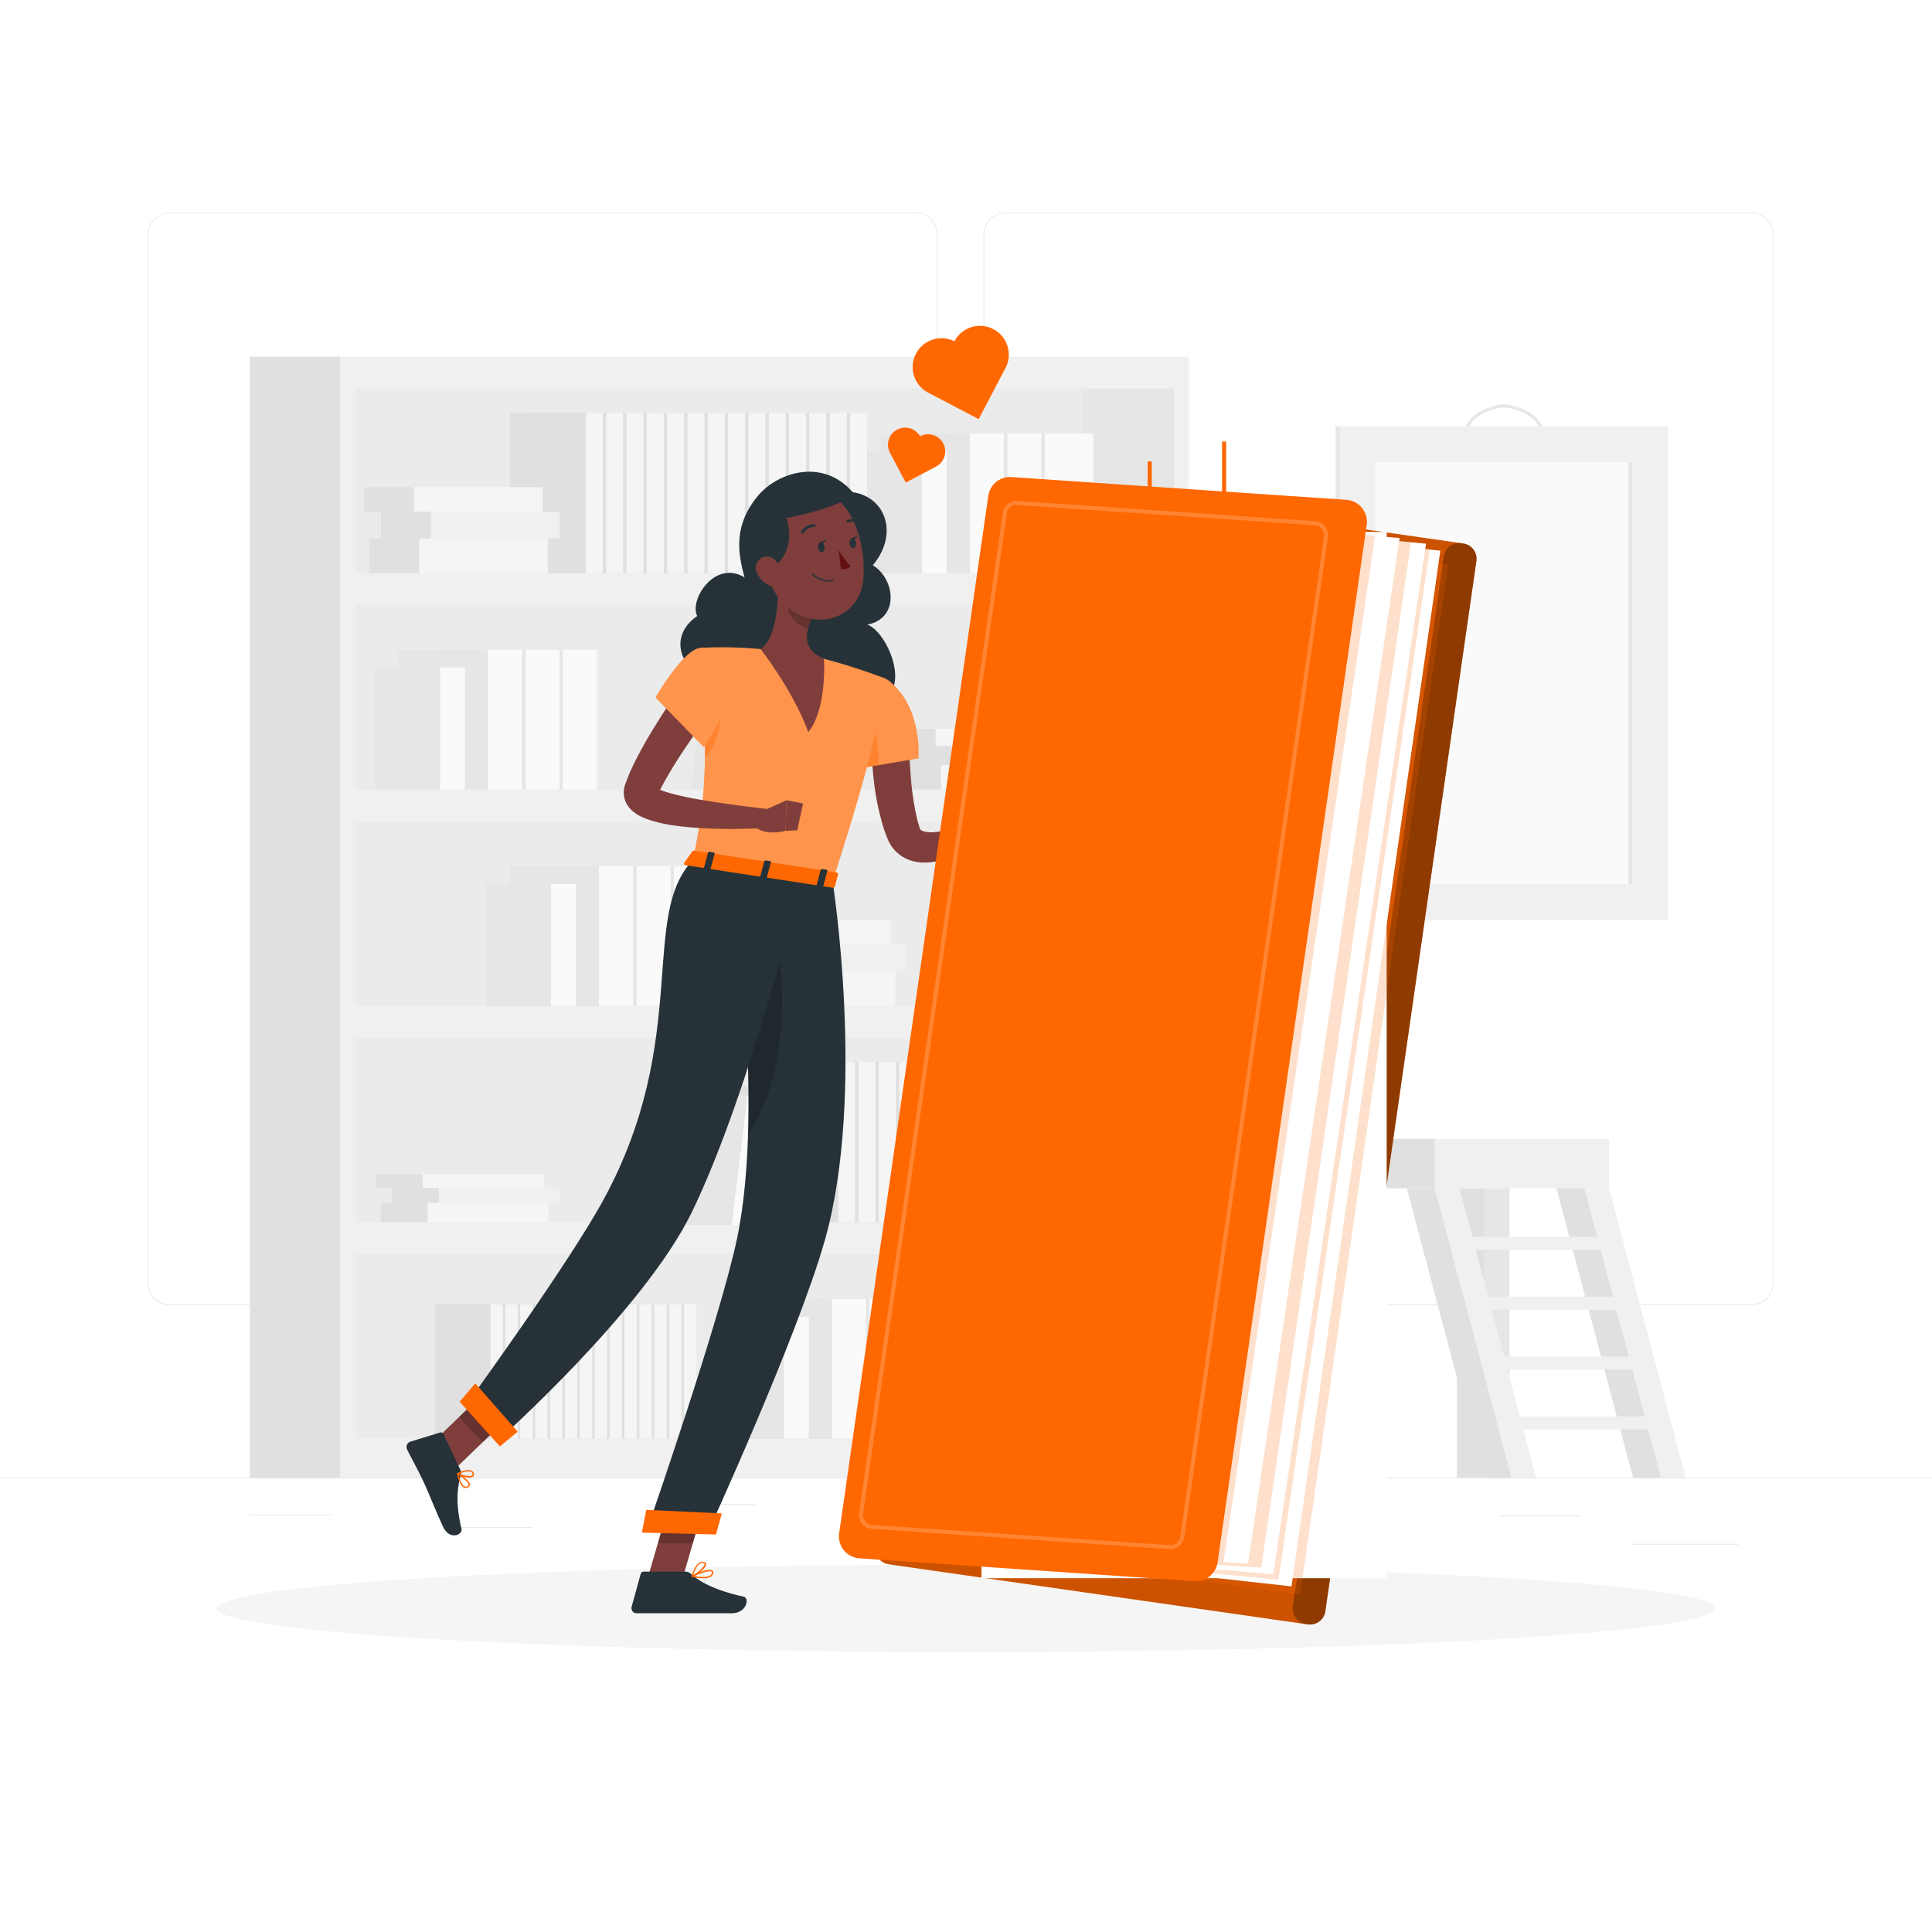 <svg class="animated" id="freepik_stories-book-lover" xmlns="http://www.w3.org/2000/svg" viewBox="0 0 500 500" version="1.1" xmlns:xlink="http://www.w3.org/1999/xlink" xmlns:svgjs="http://svgjs.com/svgjs"><style>svg#freepik_stories-book-lover:not(.animated) .animable {opacity: 0;}svg#freepik_stories-book-lover.animated #freepik--background-complete--inject-118 {animation: 3s Infinite  linear floating;animation-delay: 0s;}svg#freepik_stories-book-lover.animated #freepik--Love--inject-118 {animation: 1.5s Infinite  linear heartbeat;animation-delay: 0s;}svg#freepik_stories-book-lover.animated #freepik--Book--inject-118 {animation: 1.5s Infinite  linear floating;animation-delay: 0s;}            @keyframes floating {                0% {                    opacity: 1;                    transform: translateY(0px);                }                50% {                    transform: translateY(-10px);                }                100% {                    opacity: 1;                    transform: translateY(0px);                }            }                    @keyframes heartbeat {                0% {                    transform: scale(1);                }                10% {                    transform: scale(1.1);                }                30% {                    transform: scale(1);                }                40% {                    transform: scale(1);                }                50% {                    transform: scale(1.1);                }                60% {                    transform: scale(1);                }                100% {                    transform: scale(1);                }            }        </style><g id="freepik--background-complete--inject-118" class="animable animator-active" style="transform-origin: 250px 227.39px;"><rect y="382.4" width="500" height="0.25" style="fill: rgb(235, 235, 235); transform-origin: 250px 382.525px;" id="elaz0jf5ye8hp" class="animable"></rect><rect x="64.67" y="391.92" width="20.91" height="0.25" style="fill: rgb(235, 235, 235); transform-origin: 75.125px 392.045px;" id="elg6nircpk4q" class="animable"></rect><rect x="171.14" y="389.21" width="24.19" height="0.25" style="fill: rgb(235, 235, 235); transform-origin: 183.235px 389.335px;" id="el6wfwri6udml" class="animable"></rect><rect x="118.81" y="395.18" width="19.19" height="0.25" style="fill: rgb(235, 235, 235); transform-origin: 128.405px 395.305px;" id="elkf1q06vsnq" class="animable"></rect><rect x="422" y="399.53" width="27.9" height="0.25" style="fill: rgb(235, 235, 235); transform-origin: 435.95px 399.655px;" id="el8espbuq13lm" class="animable"></rect><rect x="387.71" y="392.17" width="21.63" height="0.25" style="fill: rgb(235, 235, 235); transform-origin: 398.525px 392.295px;" id="el0us9c1cg1o1" class="animable"></rect><rect x="277.21" y="395.31" width="48.45" height="0.25" style="fill: rgb(235, 235, 235); transform-origin: 301.435px 395.435px;" id="eljyvd4r89qol" class="animable"></rect><path d="M237,337.8H43.91a5.71,5.71,0,0,1-5.7-5.71V60.66A5.71,5.71,0,0,1,43.91,55H237a5.71,5.71,0,0,1,5.71,5.71V332.09A5.71,5.71,0,0,1,237,337.8ZM43.91,55.2a5.46,5.46,0,0,0-5.45,5.46V332.09a5.46,5.46,0,0,0,5.45,5.46H237a5.47,5.47,0,0,0,5.46-5.46V60.66A5.47,5.47,0,0,0,237,55.2Z" style="fill: rgb(235, 235, 235); transform-origin: 140.46px 196.4px;" id="els8eiyi1ktre" class="animable"></path><path d="M453.31,337.8H260.21a5.72,5.72,0,0,1-5.71-5.71V60.66A5.72,5.72,0,0,1,260.21,55h193.1A5.71,5.71,0,0,1,459,60.66V332.09A5.71,5.71,0,0,1,453.31,337.8ZM260.21,55.2a5.47,5.47,0,0,0-5.46,5.46V332.09a5.47,5.47,0,0,0,5.46,5.46h193.1a5.47,5.47,0,0,0,5.46-5.46V60.66a5.47,5.47,0,0,0-5.46-5.46Z" style="fill: rgb(235, 235, 235); transform-origin: 356.75px 196.4px;" id="elr1cnvoqjb0m" class="animable"></path><g id="elc7od5tp4s29"><rect x="64.67" y="92.33" width="243.01" height="290.07" style="fill: rgb(240, 240, 240); transform-origin: 186.175px 237.365px; transform: rotate(180deg);" class="animable" id="el2zwq1zypzt5"></rect></g><g id="elarqzyeaszfk"><rect x="64.67" y="92.33" width="23.35" height="290.07" style="fill: rgb(224, 224, 224); transform-origin: 76.345px 237.365px; transform: rotate(180deg);" class="animable" id="elwa4q1sjgko"></rect></g><g id="elmmjml88w52i"><rect x="91.9" y="100.56" width="211.89" height="47.77" style="fill: rgb(235, 235, 235); transform-origin: 197.845px 124.445px; transform: rotate(180deg);" class="animable" id="el50dd7vy7jgr"></rect></g><g id="elygsxjcza9r"><rect x="280.03" y="100.56" width="23.77" height="47.77" style="fill: rgb(230, 230, 230); transform-origin: 291.915px 124.445px; transform: rotate(180deg);" class="animable" id="eltylpftma68b"></rect></g><g id="elo43r4qfnpxf"><rect x="91.9" y="156.56" width="211.89" height="47.77" style="fill: rgb(235, 235, 235); transform-origin: 197.845px 180.445px; transform: rotate(180deg);" class="animable" id="ely5wgdvho3b"></rect></g><g id="elnx1k02zfst"><rect x="280.03" y="156.56" width="23.77" height="47.77" style="fill: rgb(230, 230, 230); transform-origin: 291.915px 180.445px; transform: rotate(180deg);" class="animable" id="elbu6z2inpdu7"></rect></g><g id="eln6q5vfl1ok"><rect x="91.9" y="212.56" width="211.89" height="47.77" style="fill: rgb(235, 235, 235); transform-origin: 197.845px 236.445px; transform: rotate(180deg);" class="animable" id="elpo7dqzdj6y"></rect></g><g id="elouy5bj3mnoq"><rect x="280.03" y="212.56" width="23.77" height="47.77" style="fill: rgb(230, 230, 230); transform-origin: 291.915px 236.445px; transform: rotate(180deg);" class="animable" id="elzcwg987dwgp"></rect></g><g id="el7gnawyaetq4"><rect x="91.9" y="268.56" width="211.89" height="47.77" style="fill: rgb(235, 235, 235); transform-origin: 197.845px 292.445px; transform: rotate(180deg);" class="animable" id="elt17eice3ox"></rect></g><g id="elysuwfez8kpq"><rect x="280.03" y="268.56" width="23.77" height="47.77" style="fill: rgb(230, 230, 230); transform-origin: 291.915px 292.445px; transform: rotate(180deg);" class="animable" id="el6qsewvajpm5"></rect></g><g id="ely7imkysbdak"><rect x="91.9" y="324.57" width="211.89" height="47.77" style="fill: rgb(235, 235, 235); transform-origin: 197.845px 348.455px; transform: rotate(180deg);" class="animable" id="elie72885lw1d"></rect></g><g id="elr11agtmi5qg"><rect x="280.03" y="324.57" width="23.77" height="47.77" style="fill: rgb(230, 230, 230); transform-origin: 291.915px 348.455px; transform: rotate(180deg);" class="animable" id="elu0cqh78z6lk"></rect></g><rect x="270.33" y="112.17" width="12.66" height="36.16" style="fill: rgb(250, 250, 250); transform-origin: 276.66px 130.25px;" id="elbfi1kvdxtr" class="animable"></rect><g id="eldxmxg2f98e"><rect x="247.25" y="112.17" width="23.08" height="36.16" style="fill: rgb(230, 230, 230); transform-origin: 258.79px 130.25px; transform: rotate(180deg);" class="animable" id="el6u3hlvb15wu"></rect></g><rect x="260.67" y="112.17" width="8.83" height="36.16" style="fill: rgb(250, 250, 250); transform-origin: 265.085px 130.25px;" id="el4hwc34lcc68" class="animable"></rect><g id="eltbtpnxar4ij"><rect x="237.58" y="112.17" width="23.08" height="36.16" style="fill: rgb(230, 230, 230); transform-origin: 249.12px 130.25px; transform: rotate(180deg);" class="animable" id="el4bo1xvdkz5p"></rect></g><rect x="250.96" y="112.17" width="8.83" height="36.16" style="fill: rgb(250, 250, 250); transform-origin: 255.375px 130.25px;" id="elmvgqd8j67a" class="animable"></rect><g id="elh1fpvwqzzq8"><rect x="227.87" y="112.17" width="23.08" height="36.16" style="fill: rgb(230, 230, 230); transform-origin: 239.41px 130.25px; transform: rotate(180deg);" class="animable" id="el1m8x66rq6ao"></rect></g><rect x="238.54" y="116.78" width="6.46" height="31.55" style="fill: rgb(250, 250, 250); transform-origin: 241.77px 132.555px;" id="elcjnlwenraut" class="animable"></rect><g id="elgw2nph0uwt"><rect x="221.67" y="116.78" width="16.88" height="31.55" style="fill: rgb(230, 230, 230); transform-origin: 230.11px 132.555px; transform: rotate(180deg);" class="animable" id="elms3939d6bd"></rect></g><rect x="145.65" y="168.17" width="8.83" height="36.16" style="fill: rgb(250, 250, 250); transform-origin: 150.065px 186.25px;" id="elx4493zumr1" class="animable"></rect><g id="eldrklzcis6rl"><rect x="122.57" y="168.17" width="23.08" height="36.16" style="fill: rgb(230, 230, 230); transform-origin: 134.11px 186.25px; transform: rotate(180deg);" class="animable" id="elym99rfr0u5j"></rect></g><rect x="135.99" y="168.17" width="8.83" height="36.16" style="fill: rgb(250, 250, 250); transform-origin: 140.405px 186.25px;" id="els1xybn5j5" class="animable"></rect><g id="elul24y6rrr6f"><rect x="112.9" y="168.17" width="23.08" height="36.16" style="fill: rgb(230, 230, 230); transform-origin: 124.44px 186.25px; transform: rotate(180deg);" class="animable" id="elicj1oima0f"></rect></g><rect x="126.28" y="168.17" width="8.83" height="36.16" style="fill: rgb(250, 250, 250); transform-origin: 130.695px 186.25px;" id="elhp0lmfvuxdu" class="animable"></rect><g id="elxqwapi7vtu"><rect x="103.19" y="168.17" width="23.08" height="36.16" style="fill: rgb(230, 230, 230); transform-origin: 114.73px 186.25px; transform: rotate(180deg);" class="animable" id="elb34o9jlii8u"></rect></g><rect x="113.86" y="172.78" width="6.46" height="31.55" style="fill: rgb(250, 250, 250); transform-origin: 117.09px 188.555px;" id="elvsbfrp1v" class="animable"></rect><g id="elzr5g20j2t09"><rect x="96.99" y="172.78" width="16.88" height="31.55" style="fill: rgb(230, 230, 230); transform-origin: 105.43px 188.555px; transform: rotate(180deg);" class="animable" id="elpogmt30qau"></rect></g><rect x="174.4" y="224.17" width="8.83" height="36.16" style="fill: rgb(250, 250, 250); transform-origin: 178.815px 242.25px;" id="elxhrhvzkq7vq" class="animable"></rect><g id="el4ciie4skf37"><rect x="151.32" y="224.17" width="23.08" height="36.16" style="fill: rgb(230, 230, 230); transform-origin: 162.86px 242.25px; transform: rotate(180deg);" class="animable" id="el8so9g2swji6"></rect></g><rect x="164.74" y="224.17" width="8.83" height="36.16" style="fill: rgb(250, 250, 250); transform-origin: 169.155px 242.25px;" id="ele6i94z9y35" class="animable"></rect><g id="el8ypiytnurne"><rect x="141.65" y="224.17" width="23.08" height="36.16" style="fill: rgb(230, 230, 230); transform-origin: 153.19px 242.25px; transform: rotate(180deg);" class="animable" id="elb1gkj888pzf"></rect></g><rect x="155.03" y="224.17" width="8.83" height="36.16" style="fill: rgb(250, 250, 250); transform-origin: 159.445px 242.25px;" id="elv7acuh872s" class="animable"></rect><g id="elazhitu42iqn"><rect x="131.94" y="224.17" width="23.08" height="36.16" style="fill: rgb(230, 230, 230); transform-origin: 143.48px 242.25px; transform: rotate(180deg);" class="animable" id="elnr9w5d3l1jh"></rect></g><rect x="142.61" y="228.78" width="6.46" height="31.55" style="fill: rgb(250, 250, 250); transform-origin: 145.84px 244.555px;" id="elve23p56d5r" class="animable"></rect><g id="elvpgjujz5z2"><rect x="125.74" y="228.78" width="16.88" height="31.55" style="fill: rgb(230, 230, 230); transform-origin: 134.18px 244.555px; transform: rotate(180deg);" class="animable" id="elpuxrs15dxe"></rect></g><rect x="234.64" y="336.18" width="8.83" height="36.16" style="fill: rgb(250, 250, 250); transform-origin: 239.055px 354.26px;" id="elf3eez5p7vod" class="animable"></rect><g id="elsglhbypc23g"><rect x="211.56" y="336.18" width="23.08" height="36.16" style="fill: rgb(230, 230, 230); transform-origin: 223.1px 354.26px; transform: rotate(180deg);" class="animable" id="elc31960b83wu"></rect></g><rect x="224.97" y="336.18" width="8.83" height="36.16" style="fill: rgb(250, 250, 250); transform-origin: 229.385px 354.26px;" id="elkfbv38jxsd" class="animable"></rect><g id="el6uzdb03daf"><rect x="201.89" y="336.18" width="23.08" height="36.16" style="fill: rgb(230, 230, 230); transform-origin: 213.43px 354.26px; transform: rotate(180deg);" class="animable" id="elmi1zbyctas"></rect></g><rect x="215.26" y="336.18" width="8.83" height="36.16" style="fill: rgb(250, 250, 250); transform-origin: 219.675px 354.26px;" id="elyy5syjm7ao" class="animable"></rect><g id="elzsgy1bzrp6"><rect x="192.18" y="336.18" width="23.08" height="36.16" style="fill: rgb(230, 230, 230); transform-origin: 203.72px 354.26px; transform: rotate(180deg);" class="animable" id="elrr115a1bmt"></rect></g><rect x="202.85" y="340.79" width="6.46" height="31.55" style="fill: rgb(250, 250, 250); transform-origin: 206.08px 356.565px;" id="elwe6xfjrvi6a" class="animable"></rect><g id="elm6jtro007hr"><rect x="185.97" y="340.79" width="16.88" height="31.55" style="fill: rgb(230, 230, 230); transform-origin: 194.41px 356.565px; transform: rotate(180deg);" class="animable" id="elt2r4lq1b0qq"></rect></g><rect x="219.98" y="106.83" width="4.41" height="41.49" style="fill: rgb(245, 245, 245); transform-origin: 222.185px 127.575px;" id="elrc2060jbsf" class="animable"></rect><g id="el7qmcy7kbcv6"><rect x="200.34" y="106.83" width="19.64" height="41.49" style="fill: rgb(224, 224, 224); transform-origin: 210.16px 127.575px; transform: rotate(180deg);" class="animable" id="el709pe84gnal"></rect></g><rect x="214.72" y="106.83" width="4.41" height="41.49" style="fill: rgb(245, 245, 245); transform-origin: 216.925px 127.575px;" id="el470jboovrbv" class="animable"></rect><g id="elybgbvdqig7o"><rect x="195.08" y="106.83" width="19.64" height="41.49" style="fill: rgb(224, 224, 224); transform-origin: 204.9px 127.575px; transform: rotate(180deg);" class="animable" id="elgmmm505ga6"></rect></g><rect x="209.46" y="106.83" width="4.41" height="41.49" style="fill: rgb(245, 245, 245); transform-origin: 211.665px 127.575px;" id="elbpha8gw9mvn" class="animable"></rect><g id="elzuy4a80m96"><rect x="189.82" y="106.83" width="19.64" height="41.49" style="fill: rgb(224, 224, 224); transform-origin: 199.64px 127.575px; transform: rotate(180deg);" class="animable" id="elmm2l4rrtlzk"></rect></g><rect x="204.2" y="106.83" width="4.41" height="41.49" style="fill: rgb(245, 245, 245); transform-origin: 206.405px 127.575px;" id="eldaoswi87x6d" class="animable"></rect><g id="ellqeubj6f4po"><rect x="184.56" y="106.83" width="19.64" height="41.49" style="fill: rgb(224, 224, 224); transform-origin: 194.38px 127.575px; transform: rotate(180deg);" class="animable" id="elquxzoxksx9m"></rect></g><rect x="198.93" y="106.83" width="4.41" height="41.49" style="fill: rgb(245, 245, 245); transform-origin: 201.135px 127.575px;" id="elc1ae9igzmob" class="animable"></rect><g id="elmqlbugtojzl"><rect x="179.29" y="106.83" width="19.64" height="41.49" style="fill: rgb(224, 224, 224); transform-origin: 189.11px 127.575px; transform: rotate(180deg);" class="animable" id="eli6d5feybx5r"></rect></g><rect x="193.67" y="106.83" width="4.41" height="41.49" style="fill: rgb(245, 245, 245); transform-origin: 195.875px 127.575px;" id="elv499y0hclqk" class="animable"></rect><g id="el848o8bbhguw"><rect x="174.03" y="106.83" width="19.64" height="41.49" style="fill: rgb(224, 224, 224); transform-origin: 183.85px 127.575px; transform: rotate(180deg);" class="animable" id="elszeik5lmux"></rect></g><rect x="188.41" y="106.83" width="4.41" height="41.49" style="fill: rgb(245, 245, 245); transform-origin: 190.615px 127.575px;" id="elj27fxbkqed" class="animable"></rect><g id="elatsxkrixapu"><rect x="168.77" y="106.83" width="19.64" height="41.49" style="fill: rgb(224, 224, 224); transform-origin: 178.59px 127.575px; transform: rotate(180deg);" class="animable" id="elowkdqgcuvt"></rect></g><rect x="183.15" y="106.83" width="4.41" height="41.49" style="fill: rgb(245, 245, 245); transform-origin: 185.355px 127.575px;" id="el3g9v7xvui8v" class="animable"></rect><g id="elh3i64x1onik"><rect x="163.51" y="106.83" width="19.64" height="41.49" style="fill: rgb(224, 224, 224); transform-origin: 173.33px 127.575px; transform: rotate(180deg);" class="animable" id="el6zn7p4gm5o"></rect></g><rect x="177.89" y="106.83" width="4.41" height="41.49" style="fill: rgb(245, 245, 245); transform-origin: 180.095px 127.575px;" id="el379pl4cy29h" class="animable"></rect><g id="el5f0bi9z67gf"><rect x="158.25" y="106.83" width="19.64" height="41.49" style="fill: rgb(224, 224, 224); transform-origin: 168.07px 127.575px; transform: rotate(180deg);" class="animable" id="elssq0o03ns0h"></rect></g><rect x="172.63" y="106.83" width="4.41" height="41.49" style="fill: rgb(245, 245, 245); transform-origin: 174.835px 127.575px;" id="elqpf0n3av9da" class="animable"></rect><g id="elag3wqcodq4c"><rect x="152.99" y="106.83" width="19.64" height="41.49" style="fill: rgb(224, 224, 224); transform-origin: 162.81px 127.575px; transform: rotate(180deg);" class="animable" id="elqpvsv50lpk"></rect></g><rect x="167.37" y="106.83" width="4.41" height="41.49" style="fill: rgb(245, 245, 245); transform-origin: 169.575px 127.575px;" id="el5bw829e2whh" class="animable"></rect><g id="elovsse1vqake"><rect x="147.73" y="106.83" width="19.64" height="41.49" style="fill: rgb(224, 224, 224); transform-origin: 157.55px 127.575px; transform: rotate(180deg);" class="animable" id="elhfjwx3pa4s"></rect></g><rect x="162.11" y="106.83" width="4.41" height="41.49" style="fill: rgb(245, 245, 245); transform-origin: 164.315px 127.575px;" id="elcjlphalgd48" class="animable"></rect><g id="eljnon4aefbnr"><rect x="142.47" y="106.83" width="19.64" height="41.49" style="fill: rgb(224, 224, 224); transform-origin: 152.29px 127.575px; transform: rotate(180deg);" class="animable" id="elptz59fkexa"></rect></g><rect x="156.84" y="106.83" width="4.41" height="41.49" style="fill: rgb(245, 245, 245); transform-origin: 159.045px 127.575px;" id="ellzzxy4jiyf" class="animable"></rect><g id="eltor4zbzpsn"><rect x="137.2" y="106.83" width="19.64" height="41.49" style="fill: rgb(224, 224, 224); transform-origin: 147.02px 127.575px; transform: rotate(180deg);" class="animable" id="eld3fn80us1ak"></rect></g><rect x="151.58" y="106.83" width="4.41" height="41.49" style="fill: rgb(245, 245, 245); transform-origin: 153.785px 127.575px;" id="elndret44nzu" class="animable"></rect><g id="elww1enz52v49"><rect x="131.94" y="106.83" width="19.64" height="41.49" style="fill: rgb(224, 224, 224); transform-origin: 141.76px 127.575px; transform: rotate(180deg);" class="animable" id="elo8jc9n7iilm"></rect></g><rect x="285.29" y="274.84" width="4.41" height="41.49" style="fill: rgb(245, 245, 245); transform-origin: 287.495px 295.585px;" id="el05wxi98ck0hi" class="animable"></rect><g id="elo033plpy01j"><rect x="265.65" y="274.84" width="19.64" height="41.49" style="fill: rgb(224, 224, 224); transform-origin: 275.47px 295.585px; transform: rotate(180deg);" class="animable" id="eld42cd5ybb1q"></rect></g><rect x="280.03" y="274.84" width="4.41" height="41.49" style="fill: rgb(245, 245, 245); transform-origin: 282.235px 295.585px;" id="elhpls686u444" class="animable"></rect><g id="elphml75mhd5"><rect x="260.39" y="274.84" width="19.64" height="41.49" style="fill: rgb(224, 224, 224); transform-origin: 270.21px 295.585px; transform: rotate(180deg);" class="animable" id="el3henhrlmwli"></rect></g><rect x="274.76" y="274.84" width="4.41" height="41.49" style="fill: rgb(245, 245, 245); transform-origin: 276.965px 295.585px;" id="el4a4pny8xl8a" class="animable"></rect><g id="elcu12cl456ki"><rect x="255.12" y="274.84" width="19.64" height="41.49" style="fill: rgb(224, 224, 224); transform-origin: 264.94px 295.585px; transform: rotate(180deg);" class="animable" id="el2cn4e297dd9"></rect></g><rect x="269.5" y="274.84" width="4.41" height="41.49" style="fill: rgb(245, 245, 245); transform-origin: 271.705px 295.585px;" id="el96ygru5qs0a" class="animable"></rect><g id="eldvbwzawkz6c"><rect x="249.86" y="274.84" width="19.64" height="41.49" style="fill: rgb(224, 224, 224); transform-origin: 259.68px 295.585px; transform: rotate(180deg);" class="animable" id="el3kfor22bg3w"></rect></g><rect x="264.24" y="274.84" width="4.41" height="41.49" style="fill: rgb(245, 245, 245); transform-origin: 266.445px 295.585px;" id="elulibavnthln" class="animable"></rect><g id="el7f2qaz293md"><rect x="244.6" y="274.84" width="19.64" height="41.49" style="fill: rgb(224, 224, 224); transform-origin: 254.42px 295.585px; transform: rotate(180deg);" class="animable" id="ely730pf89v6c"></rect></g><rect x="258.98" y="274.84" width="4.41" height="41.49" style="fill: rgb(245, 245, 245); transform-origin: 261.185px 295.585px;" id="eljj23k7gfyr" class="animable"></rect><g id="elxh75qhxoel"><rect x="239.34" y="274.84" width="19.64" height="41.49" style="fill: rgb(224, 224, 224); transform-origin: 249.16px 295.585px; transform: rotate(180deg);" class="animable" id="elkkljg40pd3f"></rect></g><rect x="253.72" y="274.84" width="4.41" height="41.49" style="fill: rgb(245, 245, 245); transform-origin: 255.925px 295.585px;" id="elk0t47k3l0mn" class="animable"></rect><g id="elbz0mvemck07"><rect x="234.08" y="274.84" width="19.64" height="41.49" style="fill: rgb(224, 224, 224); transform-origin: 243.9px 295.585px; transform: rotate(180deg);" class="animable" id="el4uyv0c1du97"></rect></g><rect x="248.46" y="274.84" width="4.41" height="41.49" style="fill: rgb(245, 245, 245); transform-origin: 250.665px 295.585px;" id="eldg4d5o9p2tk" class="animable"></rect><g id="ela3cjdkfjuta"><rect x="228.82" y="274.84" width="19.64" height="41.49" style="fill: rgb(224, 224, 224); transform-origin: 238.64px 295.585px; transform: rotate(180deg);" class="animable" id="el41czt9meq0s"></rect></g><rect x="243.2" y="274.84" width="4.41" height="41.49" style="fill: rgb(245, 245, 245); transform-origin: 245.405px 295.585px;" id="el8bbq5rzv448" class="animable"></rect><g id="elwe3910hvewl"><rect x="223.56" y="274.84" width="19.64" height="41.49" style="fill: rgb(224, 224, 224); transform-origin: 233.38px 295.585px; transform: rotate(180deg);" class="animable" id="elgmr72oj79ru"></rect></g><rect x="237.94" y="274.84" width="4.41" height="41.49" style="fill: rgb(245, 245, 245); transform-origin: 240.145px 295.585px;" id="elvnp8zbdkf5" class="animable"></rect><g id="elc65xxxc1fyw"><rect x="218.3" y="274.84" width="19.64" height="41.49" style="fill: rgb(224, 224, 224); transform-origin: 228.12px 295.585px; transform: rotate(180deg);" class="animable" id="elur3yfjgnuim"></rect></g><rect x="232.67" y="274.84" width="4.41" height="41.49" style="fill: rgb(245, 245, 245); transform-origin: 234.875px 295.585px;" id="elobitliyt5c" class="animable"></rect><g id="el7jz5bfx3m8n"><rect x="213.03" y="274.84" width="19.64" height="41.49" style="fill: rgb(224, 224, 224); transform-origin: 222.85px 295.585px; transform: rotate(180deg);" class="animable" id="elnr7uas03dvq"></rect></g><rect x="227.41" y="274.84" width="4.41" height="41.49" style="fill: rgb(245, 245, 245); transform-origin: 229.615px 295.585px;" id="elu6ru12drqd" class="animable"></rect><g id="elivqthca4d5"><rect x="207.77" y="274.84" width="19.64" height="41.49" style="fill: rgb(224, 224, 224); transform-origin: 217.59px 295.585px; transform: rotate(180deg);" class="animable" id="elvizwz0mp7"></rect></g><rect x="222.15" y="274.84" width="4.41" height="41.49" style="fill: rgb(245, 245, 245); transform-origin: 224.355px 295.585px;" id="elqpl4yq0f49a" class="animable"></rect><g id="el8fu2j3r1pcc"><rect x="202.51" y="274.84" width="19.64" height="41.49" style="fill: rgb(224, 224, 224); transform-origin: 212.33px 295.585px; transform: rotate(180deg);" class="animable" id="elwtwgcfhnhzf"></rect></g><rect x="216.89" y="274.84" width="4.41" height="41.49" style="fill: rgb(245, 245, 245); transform-origin: 219.095px 295.585px;" id="elkz4u7u6kz0g" class="animable"></rect><g id="elz1x6fuv8d8"><rect x="197.25" y="274.84" width="19.64" height="41.49" style="fill: rgb(224, 224, 224); transform-origin: 207.07px 295.585px; transform: rotate(180deg);" class="animable" id="el9jg3a8nwv7e"></rect></g><rect x="176.99" y="337.55" width="3.23" height="34.78" style="fill: rgb(245, 245, 245); transform-origin: 178.605px 354.94px;" id="el9q2qmx6nh2p" class="animable"></rect><g id="eln3qr797dt1g"><rect x="162.61" y="337.55" width="14.38" height="34.78" style="fill: rgb(224, 224, 224); transform-origin: 169.8px 354.94px; transform: rotate(180deg);" class="animable" id="el9yn7mj9zhy4"></rect></g><rect x="173.14" y="337.55" width="3.23" height="34.78" style="fill: rgb(245, 245, 245); transform-origin: 174.755px 354.94px;" id="el1kgb3o7iggq" class="animable"></rect><g id="el8jffaiz4zsb"><rect x="158.76" y="337.55" width="14.38" height="34.78" style="fill: rgb(224, 224, 224); transform-origin: 165.95px 354.94px; transform: rotate(180deg);" class="animable" id="ele0xccfeije9"></rect></g><rect x="169.29" y="337.55" width="3.23" height="34.78" style="fill: rgb(245, 245, 245); transform-origin: 170.905px 354.94px;" id="ela7ffkvxgd1k" class="animable"></rect><g id="elukiqlicg9c"><rect x="154.91" y="337.55" width="14.38" height="34.78" style="fill: rgb(224, 224, 224); transform-origin: 162.1px 354.94px; transform: rotate(180deg);" class="animable" id="el85no2lb5hf9"></rect></g><rect x="165.44" y="337.55" width="3.23" height="34.78" style="fill: rgb(245, 245, 245); transform-origin: 167.055px 354.94px;" id="ellqbuk7yl7k" class="animable"></rect><g id="elxvuvfus4dq8"><rect x="151.05" y="337.55" width="14.38" height="34.78" style="fill: rgb(224, 224, 224); transform-origin: 158.24px 354.94px; transform: rotate(180deg);" class="animable" id="el6gooewd6gxl"></rect></g><rect x="161.58" y="337.55" width="3.23" height="34.78" style="fill: rgb(245, 245, 245); transform-origin: 163.195px 354.94px;" id="elf2ku3qksy5s" class="animable"></rect><g id="elg7bi8iw7en5"><rect x="147.2" y="337.55" width="14.38" height="34.78" style="fill: rgb(224, 224, 224); transform-origin: 154.39px 354.94px; transform: rotate(180deg);" class="animable" id="elc8muxtip6nq"></rect></g><rect x="157.73" y="337.55" width="3.23" height="34.78" style="fill: rgb(245, 245, 245); transform-origin: 159.345px 354.94px;" id="el5w96wcol7df" class="animable"></rect><g id="elx4dc9djz3c"><rect x="143.35" y="337.55" width="14.38" height="34.78" style="fill: rgb(224, 224, 224); transform-origin: 150.54px 354.94px; transform: rotate(180deg);" class="animable" id="elx1j8hl9f0vo"></rect></g><rect x="153.88" y="337.55" width="3.23" height="34.78" style="fill: rgb(245, 245, 245); transform-origin: 155.495px 354.94px;" id="elryakqcgjdz" class="animable"></rect><g id="elzez78ln2f9"><rect x="139.5" y="337.55" width="14.38" height="34.78" style="fill: rgb(224, 224, 224); transform-origin: 146.69px 354.94px; transform: rotate(180deg);" class="animable" id="elo4cy4g39k7g"></rect></g><rect x="150.03" y="337.55" width="3.23" height="34.78" style="fill: rgb(245, 245, 245); transform-origin: 151.645px 354.94px;" id="el3skpv88wbyn" class="animable"></rect><g id="el3zzxvu77332"><rect x="135.64" y="337.55" width="14.38" height="34.78" style="fill: rgb(224, 224, 224); transform-origin: 142.83px 354.94px; transform: rotate(180deg);" class="animable" id="el1uceu5pgxqp"></rect></g><rect x="146.17" y="337.55" width="3.23" height="34.78" style="fill: rgb(245, 245, 245); transform-origin: 147.785px 354.94px;" id="elgvjbjw13n4" class="animable"></rect><g id="el5xgja3vdbgf"><rect x="131.79" y="337.55" width="14.38" height="34.78" style="fill: rgb(224, 224, 224); transform-origin: 138.98px 354.94px; transform: rotate(180deg);" class="animable" id="elvoig6bkn6u"></rect></g><rect x="142.32" y="337.55" width="3.23" height="34.78" style="fill: rgb(245, 245, 245); transform-origin: 143.935px 354.94px;" id="elwd6wj8r03wf" class="animable"></rect><g id="elqzgvwx5jize"><rect x="127.94" y="337.55" width="14.38" height="34.78" style="fill: rgb(224, 224, 224); transform-origin: 135.13px 354.94px; transform: rotate(180deg);" class="animable" id="el5f1g1y98pw"></rect></g><rect x="138.47" y="337.55" width="3.23" height="34.78" style="fill: rgb(245, 245, 245); transform-origin: 140.085px 354.94px;" id="els4v68yiliz" class="animable"></rect><g id="elg6jj4f4w0x"><rect x="124.09" y="337.55" width="14.38" height="34.78" style="fill: rgb(224, 224, 224); transform-origin: 131.28px 354.94px; transform: rotate(180deg);" class="animable" id="el4320q67evva"></rect></g><rect x="134.62" y="337.55" width="3.23" height="34.78" style="fill: rgb(245, 245, 245); transform-origin: 136.235px 354.94px;" id="elgfatolmd8rd" class="animable"></rect><g id="el9nd3ejk1abv"><rect x="120.23" y="337.55" width="14.38" height="34.78" style="fill: rgb(224, 224, 224); transform-origin: 127.42px 354.94px; transform: rotate(180deg);" class="animable" id="elzon8raaaip"></rect></g><rect x="130.76" y="337.55" width="3.23" height="34.78" style="fill: rgb(245, 245, 245); transform-origin: 132.375px 354.94px;" id="el2fb8upmv066" class="animable"></rect><g id="elzmipfdu0lal"><rect x="116.38" y="337.55" width="14.38" height="34.78" style="fill: rgb(224, 224, 224); transform-origin: 123.57px 354.94px; transform: rotate(180deg);" class="animable" id="el1rk83ep0ruh"></rect></g><rect x="126.91" y="337.55" width="3.23" height="34.78" style="fill: rgb(245, 245, 245); transform-origin: 128.525px 354.94px;" id="elckwwku4dci6" class="animable"></rect><g id="el1i75yl12zb5"><rect x="112.53" y="337.55" width="14.38" height="34.78" style="fill: rgb(224, 224, 224); transform-origin: 119.72px 354.94px; transform: rotate(180deg);" class="animable" id="eli7y03ms5j7s"></rect></g><rect x="108.44" y="139.33" width="33.32" height="8.99" style="fill: rgb(245, 245, 245); transform-origin: 125.1px 143.825px;" id="el31ijjb0wxv6" class="animable"></rect><g id="elr0kfsy67se"><rect x="95.56" y="139.33" width="12.89" height="8.99" style="fill: rgb(224, 224, 224); transform-origin: 102.005px 143.825px; transform: rotate(180deg);" class="animable" id="eljgf0tpwhdon"></rect></g><rect x="107.14" y="126.08" width="33.32" height="6.36" style="fill: rgb(245, 245, 245); transform-origin: 123.8px 129.26px;" id="elpfr423pvt5" class="animable"></rect><g id="el70k5mlufuvb"><rect x="94.26" y="126.08" width="12.89" height="6.36" style="fill: rgb(224, 224, 224); transform-origin: 100.705px 129.26px; transform: rotate(180deg);" class="animable" id="elhqzrbrjqbd"></rect></g><rect x="111.5" y="132.44" width="33.32" height="6.89" style="fill: rgb(240, 240, 240); transform-origin: 128.16px 135.885px;" id="elw5xg1y5f259" class="animable"></rect><g id="elcp4f3n0v57g"><rect x="98.61" y="132.44" width="12.89" height="6.89" style="fill: rgb(224, 224, 224); transform-origin: 105.055px 135.885px; transform: rotate(180deg);" class="animable" id="el1ohgeu4lrqp"></rect></g><rect x="200.38" y="251.34" width="31.31" height="8.99" style="fill: rgb(245, 245, 245); transform-origin: 216.035px 255.835px;" id="elp5c05ssrzv" class="animable"></rect><g id="el9t1566olb4s"><rect x="188.27" y="251.34" width="12.11" height="8.99" style="fill: rgb(224, 224, 224); transform-origin: 194.325px 255.835px; transform: rotate(180deg);" class="animable" id="elxdrg63swk9"></rect></g><rect x="199.16" y="238.09" width="31.31" height="6.36" style="fill: rgb(245, 245, 245); transform-origin: 214.815px 241.27px;" id="el40f8w4ezkpf" class="animable"></rect><g id="el6q8jkt5z1mn"><rect x="187.05" y="238.09" width="12.11" height="6.36" style="fill: rgb(224, 224, 224); transform-origin: 193.105px 241.27px; transform: rotate(180deg);" class="animable" id="eltmq8b3iukls"></rect></g><rect x="203.25" y="244.45" width="31.31" height="6.89" style="fill: rgb(240, 240, 240); transform-origin: 218.905px 247.895px;" id="elohtrwxg3ms" class="animable"></rect><g id="elzavqdnv1wpb"><rect x="191.14" y="244.45" width="12.11" height="6.89" style="fill: rgb(224, 224, 224); transform-origin: 197.195px 247.895px; transform: rotate(180deg);" class="animable" id="eloawfkyqw24"></rect></g><rect x="110.64" y="311.3" width="31.31" height="5.03" style="fill: rgb(245, 245, 245); transform-origin: 126.295px 313.815px;" id="elj42cq9bave8" class="animable"></rect><g id="el6vq4602ii38"><rect x="98.53" y="311.3" width="12.11" height="5.03" style="fill: rgb(224, 224, 224); transform-origin: 104.585px 313.815px; transform: rotate(180deg);" class="animable" id="elsw4fimhfx6"></rect></g><rect x="109.42" y="303.9" width="31.31" height="3.56" style="fill: rgb(245, 245, 245); transform-origin: 125.075px 305.68px;" id="elgildopz07r" class="animable"></rect><g id="elr1vk1pmmfft"><rect x="97.31" y="303.9" width="12.11" height="3.56" style="fill: rgb(224, 224, 224); transform-origin: 103.365px 305.68px; transform: rotate(180deg);" class="animable" id="el6ze44nsszu7"></rect></g><rect x="113.51" y="307.45" width="31.31" height="3.85" style="fill: rgb(240, 240, 240); transform-origin: 129.165px 309.375px;" id="el821l9x2u7mm" class="animable"></rect><g id="elhp5a8m5c6li"><rect x="101.41" y="307.45" width="12.11" height="3.85" style="fill: rgb(224, 224, 224); transform-origin: 107.465px 309.375px; transform: rotate(180deg);" class="animable" id="elumnfls98bai"></rect></g><rect x="243.51" y="197.97" width="36.16" height="6.36" style="fill: rgb(245, 245, 245); transform-origin: 261.59px 201.15px;" id="el87xfv7ephyf" class="animable"></rect><g id="elfgigi4id57"><rect x="229.53" y="197.97" width="13.99" height="6.36" style="fill: rgb(224, 224, 224); transform-origin: 236.525px 201.15px; transform: rotate(180deg);" class="animable" id="elf86qsycheut"></rect></g><rect x="242.1" y="188.6" width="36.16" height="4.5" style="fill: rgb(245, 245, 245); transform-origin: 260.18px 190.85px;" id="elq6h8mtgqym" class="animable"></rect><g id="el0x587ntpdeq"><rect x="228.12" y="188.6" width="13.99" height="4.5" style="fill: rgb(224, 224, 224); transform-origin: 235.115px 190.85px; transform: rotate(180deg);" class="animable" id="elrrh21pi031h"></rect></g><rect x="246.83" y="193.1" width="36.16" height="4.87" style="fill: rgb(240, 240, 240); transform-origin: 264.91px 195.535px;" id="el6gcsr5dh6l8" class="animable"></rect><g id="elip72rmz0bj"><rect x="232.84" y="193.1" width="13.99" height="4.87" style="fill: rgb(224, 224, 224); transform-origin: 239.835px 195.535px; transform: rotate(180deg);" class="animable" id="elodyzcxz7z7h"></rect></g><rect x="291.41" y="229.11" width="2.21" height="31.22" style="fill: rgb(250, 250, 250); transform-origin: 292.515px 244.72px;" id="el6lfed001xl7" class="animable"></rect><g id="elwhunnygfbmk"><rect x="277.34" y="229.11" width="14.07" height="31.22" style="fill: rgb(224, 224, 224); transform-origin: 284.375px 244.72px; transform: rotate(180deg);" class="animable" id="elblddbuqxaun"></rect></g><rect x="285.52" y="232.14" width="5.38" height="28.19" style="fill: rgb(245, 245, 245); transform-origin: 288.21px 246.235px;" id="elsuhr75lze28" class="animable"></rect><g id="el1a735khrzwy"><rect x="271.45" y="232.14" width="14.07" height="28.19" style="fill: rgb(224, 224, 224); transform-origin: 278.485px 246.235px; transform: rotate(180deg);" class="animable" id="elmq1s1fqjca"></rect></g><rect x="279.6" y="230.42" width="5.38" height="29.91" style="fill: rgb(240, 240, 240); transform-origin: 282.29px 245.375px;" id="elfoxuiu2vm79" class="animable"></rect><g id="elf2ai3dpbol"><rect x="265.53" y="230.42" width="14.07" height="29.91" style="fill: rgb(224, 224, 224); transform-origin: 272.565px 245.375px; transform: rotate(180deg);" class="animable" id="elhcsxst391m6"></rect></g><polygon points="273.72 232.39 279.11 232.39 274.97 260.33 269.59 260.33 273.72 232.39" style="fill: rgb(250, 250, 250); transform-origin: 274.35px 246.36px;" id="elix3k2znfyo8" class="animable"></polygon><polygon points="273.72 232.39 259.65 232.39 255.52 260.33 269.59 260.33 273.72 232.39" style="fill: rgb(230, 230, 230); transform-origin: 264.62px 246.36px;" id="el9fyxoign2ps" class="animable"></polygon><rect x="214.68" y="166.73" width="2.21" height="37.43" style="fill: rgb(250, 250, 250); transform-origin: 215.785px 185.445px;" id="elfz1ianfv95" class="animable"></rect><g id="elk632ormv918"><rect x="200.63" y="166.73" width="14.06" height="37.43" style="fill: rgb(224, 224, 224); transform-origin: 207.66px 185.445px; transform: rotate(180deg);" class="animable" id="elv4ekbzsxwx9"></rect></g><rect x="208.8" y="170.36" width="5.38" height="33.8" style="fill: rgb(245, 245, 245); transform-origin: 211.49px 187.26px;" id="elu8pemhtqef" class="animable"></rect><g id="el0z9qbx0f2wrk"><rect x="194.74" y="170.36" width="14.06" height="33.8" style="fill: rgb(224, 224, 224); transform-origin: 201.77px 187.26px; transform: rotate(180deg);" class="animable" id="eldxl6qndb7h"></rect></g><rect x="202.88" y="168.29" width="5.38" height="35.87" style="fill: rgb(240, 240, 240); transform-origin: 205.57px 186.225px;" id="elavpzd9huxma" class="animable"></rect><g id="eltxdhycejecn"><rect x="188.82" y="168.29" width="14.06" height="35.87" style="fill: rgb(224, 224, 224); transform-origin: 195.85px 186.225px; transform: rotate(180deg);" class="animable" id="el5t5phi6mw8"></rect></g><polygon points="197.01 170.66 202.39 170.66 198.26 204.16 192.88 204.16 197.01 170.66" style="fill: rgb(250, 250, 250); transform-origin: 197.635px 187.41px;" id="eldqu3icjyb8q" class="animable"></polygon><polygon points="197.01 170.66 182.95 170.66 178.82 204.16 192.88 204.16 197.01 170.66" style="fill: rgb(230, 230, 230); transform-origin: 187.915px 187.41px;" id="el5f4xr3z0k5k" class="animable"></polygon><rect x="211.13" y="279.54" width="2.21" height="37.43" style="fill: rgb(250, 250, 250); transform-origin: 212.235px 298.255px;" id="elzpsomqjqgo" class="animable"></rect><g id="elw562wzvxojd"><rect x="197.07" y="279.54" width="14.06" height="37.43" style="fill: rgb(224, 224, 224); transform-origin: 204.1px 298.255px; transform: rotate(180deg);" class="animable" id="eloah7hhgrv1"></rect></g><rect x="205.24" y="283.17" width="5.38" height="33.8" style="fill: rgb(245, 245, 245); transform-origin: 207.93px 300.07px;" id="el5h47kx2cu6q" class="animable"></rect><g id="el85sk8ndawnx"><rect x="191.18" y="283.17" width="14.06" height="33.8" style="fill: rgb(224, 224, 224); transform-origin: 198.21px 300.07px; transform: rotate(180deg);" class="animable" id="eljt7xjhr51f"></rect></g><rect x="199.33" y="281.1" width="5.38" height="35.87" style="fill: rgb(240, 240, 240); transform-origin: 202.02px 299.035px;" id="el45slykl0m9r" class="animable"></rect><g id="el1bgdlp6iolf"><rect x="185.27" y="281.1" width="14.06" height="35.87" style="fill: rgb(224, 224, 224); transform-origin: 192.3px 299.035px; transform: rotate(180deg);" class="animable" id="elzub0un7tny"></rect></g><polygon points="193.45 283.47 198.83 283.47 194.7 316.97 189.32 316.97 193.45 283.47" style="fill: rgb(250, 250, 250); transform-origin: 194.075px 300.22px;" id="elubomhxott5b" class="animable"></polygon><polygon points="193.45 283.47 179.4 283.47 175.27 316.97 189.32 316.97 193.45 283.47" style="fill: rgb(230, 230, 230); transform-origin: 184.36px 300.22px;" id="elnx794to45u" class="animable"></polygon><rect x="338.33" y="294.72" width="33.03" height="12.8" style="fill: rgb(224, 224, 224); transform-origin: 354.845px 301.12px;" id="el406k14stx2m" class="animable"></rect><rect x="338.33" y="307.52" width="7.28" height="74.87" style="fill: rgb(224, 224, 224); transform-origin: 341.97px 344.955px;" id="elptagkl8kxz" class="animable"></rect><rect x="345.61" y="307.52" width="6.34" height="74.87" style="fill: rgb(230, 230, 230); transform-origin: 348.78px 344.955px;" id="elhbdfd5526b7" class="animable"></rect><rect x="377.06" y="307.52" width="7.28" height="74.87" style="fill: rgb(224, 224, 224); transform-origin: 380.7px 344.955px;" id="els5gzf9i8l7" class="animable"></rect><rect x="384.33" y="307.52" width="6.34" height="74.87" style="fill: rgb(230, 230, 230); transform-origin: 387.5px 344.955px;" id="el8tsjmyj9trh" class="animable"></rect><g id="elkhgc1d050ll"><rect x="371.36" y="294.72" width="45.07" height="12.8" style="fill: rgb(240, 240, 240); transform-origin: 393.895px 301.12px; transform: rotate(180deg);" class="animable" id="elagjvv0actk5"></rect></g><polygon points="371.36 307.52 364.09 307.52 383.9 382.4 391.17 382.4 371.36 307.52" style="fill: rgb(224, 224, 224); transform-origin: 377.63px 344.96px;" id="elf96k3vgfzao" class="animable"></polygon><polygon points="371.36 307.52 377.71 307.52 397.52 382.4 391.17 382.4 371.36 307.52" style="fill: rgb(240, 240, 240); transform-origin: 384.44px 344.96px;" id="el4tcg5qlxnhr" class="animable"></polygon><polygon points="410.09 307.52 402.81 307.52 422.62 382.4 429.9 382.4 410.09 307.52" style="fill: rgb(224, 224, 224); transform-origin: 416.355px 344.96px;" id="els1nqye8rqh" class="animable"></polygon><polygon points="410.09 307.52 416.43 307.52 436.24 382.4 429.9 382.4 410.09 307.52" style="fill: rgb(240, 240, 240); transform-origin: 423.165px 344.96px;" id="eldcxv5ep5wu" class="animable"></polygon><polygon points="377.9 323.46 418.46 323.46 417.62 320.08 377.06 320.08 377.9 323.46" style="fill: rgb(240, 240, 240); transform-origin: 397.76px 321.77px;" id="elnw443bh5r4" class="animable"></polygon><polygon points="381.77 338.95 422.33 338.95 421.49 335.57 380.93 335.57 381.77 338.95" style="fill: rgb(240, 240, 240); transform-origin: 401.63px 337.26px;" id="elhdgydne5na5" class="animable"></polygon><polygon points="385.63 354.44 426.19 354.44 425.35 351.07 384.79 351.07 385.63 354.44" style="fill: rgb(240, 240, 240); transform-origin: 405.49px 352.755px;" id="el4coes3ovz34" class="animable"></polygon><polygon points="389.5 369.93 430.06 369.93 429.22 366.56 388.65 366.56 389.5 369.93" style="fill: rgb(240, 240, 240); transform-origin: 409.355px 368.245px;" id="el9op94sjp6p" class="animable"></polygon><path d="M389.21,117.58c-5.43,0-9.85-2.9-9.85-6.46s6.57-6.46,9.85-6.46,9.86,2.79,9.86,6.46S394.65,117.58,389.21,117.58Zm0-12.12c-3,0-9,2.62-9,5.66s4.06,5.66,9,5.66,9.06-2.54,9.06-5.66S392.19,105.46,389.21,105.46Z" style="fill: rgb(230, 230, 230); transform-origin: 389.215px 111.12px;" id="el452ir7c2ewu" class="animable"></path><rect x="346.77" y="110.33" width="84.89" height="127.75" style="fill: rgb(240, 240, 240); transform-origin: 389.215px 174.205px;" id="elomicfft8be" class="animable"></rect><g id="elepp7g5l6rb4"><rect x="345.66" y="110.33" width="1.11" height="127.75" style="fill: rgb(230, 230, 230); transform-origin: 346.215px 174.205px; transform: rotate(180deg);" class="animable" id="ele3qiqi5wwgl"></rect></g><rect x="355.94" y="119.61" width="66.55" height="109.19" style="fill: rgb(250, 250, 250); transform-origin: 389.215px 174.205px;" id="elmjxxpy70qj" class="animable"></rect><rect x="421.43" y="119.61" width="1.06" height="109.19" style="fill: rgb(230, 230, 230); transform-origin: 421.96px 174.205px;" id="elol4ihqh9rm8" class="animable"></rect></g><g id="freepik--Shadow--inject-118" class="animable" style="transform-origin: 250px 416.24px;"><ellipse id="freepik--path--inject-118" cx="250" cy="416.24" rx="193.89" ry="11.32" style="fill: rgb(245, 245, 245); transform-origin: 250px 416.24px;" class="animable"></ellipse></g><g id="freepik--Love--inject-118" class="animable" style="transform-origin: 245.443px 104.609px;"><path d="M257.09,85.19A7.46,7.46,0,0,0,247,88.33a7.46,7.46,0,0,0-6.93,13.21l13.21,6.93,6.93-13.21A7.45,7.45,0,0,0,257.09,85.19Z" style="fill: #FF6700; transform-origin: 248.635px 96.399px;" id="el9kd50y9enti" class="animable"></path><path d="M244.11,114.76a4.44,4.44,0,0,0-6-1.85,4.44,4.44,0,0,0-7.85,4.14l4.14,7.84,7.85-4.14A4.44,4.44,0,0,0,244.11,114.76Z" style="fill: #FF6700; transform-origin: 237.217px 117.782px;" id="el9ctqvolkb" class="animable"></path></g><g id="freepik--Character--inject-118" class="animable" style="transform-origin: 185.738px 269.796px;"><path d="M196.06,128.43c-6.25,7.63-5.14,14.58-3.37,21-7.73-4.66-14.38,5.81-12.25,10-9.85,6.74-1.33,19.16,9.19,16.15,5,11.53,29.57,12.51,29.45,5.85,20.2,4.53,11.5-17.74,5.38-19.78,8.43-1.6,7.19-11.9,1.42-15.36,6.74-8,3.4-17.66-5.18-18.9C212.88,118.43,201.15,122.22,196.06,128.43Z" style="fill: rgb(38, 50, 56); transform-origin: 203.883px 153.826px;" id="elf1yu3f884qn" class="animable"></path><path d="M235.16,187.6c0,4,.16,8.14.46,12.16a75.19,75.19,0,0,0,1.62,11.73c.09.47.22.91.35,1.35l.33,1.15a2,2,0,0,0,.31.7c.22.38,1.61.8,3.29.7a39.91,39.91,0,0,0,11.14-2.79l2.44,4.13c-1,.74-1.85,1.34-2.82,2s-1.94,1.17-3,1.69a27.38,27.38,0,0,1-6.75,2.46,15.71,15.71,0,0,1-4.15.33,10.5,10.5,0,0,1-4.86-1.52,9.69,9.69,0,0,1-3.63-4.18l-.25-.57-.16-.42-.32-.85c-.21-.56-.42-1.13-.58-1.69A68.5,68.5,0,0,1,226,200.62c-.22-2.2-.41-4.39-.48-6.59s-.13-4.34-.05-6.65Z" style="fill: rgb(127, 62, 59); transform-origin: 240.266px 205.306px;" id="elgkajafvuxwf" class="animable"></path><path d="M230.67,176.69c8.18,7.17,7,19.57,7,19.57L222,198.93s-3.9-12.8-1.68-17.25C222.66,177,226.06,172.66,230.67,176.69Z" style="fill: #FF6700; transform-origin: 228.683px 187.014px;" id="elmqhg5gsnd4r" class="animable"></path><g id="elon6riv9i1rm"><path d="M230.67,176.69c8.18,7.17,7,19.57,7,19.57L222,198.93s-3.9-12.8-1.68-17.25C222.66,177,226.06,172.66,230.67,176.69Z" style="fill: rgb(255, 255, 255); opacity: 0.3; transform-origin: 228.683px 187.014px;" class="animable" id="elcmsooldyjeg"></path></g><g id="el5f6ax9xdbkc"><path d="M226.29,188.16l-5.88,4.07c.69,3.64,1.62,6.7,1.62,6.7l5.36-.91A48.44,48.44,0,0,0,226.29,188.16Z" style="fill: #FF6700; opacity: 0.4; transform-origin: 223.9px 193.545px;" class="animable" id="elt6m8wnu7re"></path></g><path d="M251.75,213.46l6-5.3,2.48,9.07s-5,2.26-9.37-.47Z" style="fill: rgb(127, 62, 59); transform-origin: 255.545px 213.134px;" id="el7ezcswpmauq" class="animable"></path><polygon points="265.69 207.8 266.27 214.88 260.27 217.23 257.79 208.16 265.69 207.8" style="fill: rgb(127, 62, 59); transform-origin: 262.03px 212.515px;" id="elp1rnny9fuf" class="animable"></polygon><polygon points="167.57 408.57 176.37 409.42 182.42 388.75 173.61 387.9 167.57 408.57" style="fill: rgb(127, 62, 59); transform-origin: 174.995px 398.66px;" id="elgljemll8yj8" class="animable"></polygon><polygon points="111.52 373.74 117.62 380.28 132.69 365.76 126.58 359.22 111.52 373.74" style="fill: rgb(127, 62, 59); transform-origin: 122.105px 369.75px;" id="elu6cvkoljjw" class="animable"></polygon><path d="M119.07,380.25l-4.31-9.13a.73.73,0,0,0-.86-.39l-7.72,2.37a1.45,1.45,0,0,0-.83,2c1.56,3.16,2.47,4.6,4.37,8.62,1.16,2.47,3.38,8.11,5,11.52s5.07,2,4.71.44c-1.64-7-1-10.82-.21-13.82A2.32,2.32,0,0,0,119.07,380.25Z" style="fill: rgb(38, 50, 56); transform-origin: 112.331px 384.021px;" id="elyi656lce7am" class="animable"></path><path d="M177.3,406.74H166.63a.88.88,0,0,0-.84.65l-2.32,8.43a1.33,1.33,0,0,0,1.3,1.69c3.76,0,5.54,0,10.23,0h14.34c3.9,0,4.71-3.94,3.1-4.3-7.23-1.6-11.4-3.8-13.63-5.91A2.18,2.18,0,0,0,177.3,406.74Z" style="fill: rgb(38, 50, 56); transform-origin: 178.32px 412.125px;" id="elwq6o590i74e" class="animable"></path><g id="el5jb1dlwz6n9"><polygon points="182.42 388.75 179.3 399.41 170.24 399.41 173.6 387.91 182.42 388.75" style="opacity: 0.2; transform-origin: 176.33px 393.66px;" class="animable" id="el3diz5fh2ryb"></polygon></g><g id="el5iux9cfg9ni"><polygon points="126.58 359.22 132.69 365.76 124.92 373.24 118.81 366.7 126.58 359.22" style="opacity: 0.2; transform-origin: 125.75px 366.23px;" class="animable" id="elqth2550wmpr"></polygon></g><path d="M228.15,175.25s3.78,2-12.68,52.82l-36.1-5.53c2.86-14.6,4.26-23.65,1.85-54.87a108,108,0,0,1,15.64.32,117.12,117.12,0,0,1,16.39,2.51A153.54,153.54,0,0,1,228.15,175.25Z" style="fill: #FF6700; transform-origin: 203.947px 197.797px;" id="elrfb8qgdfnj" class="animable"></path><g id="el4uiz2dk0qr"><path d="M228.15,175.25s3.78,2-12.68,52.82l-36.1-5.53c2.86-14.6,4.26-23.65,1.85-54.87a108,108,0,0,1,15.64.32,117.12,117.12,0,0,1,16.39,2.51A153.54,153.54,0,0,1,228.15,175.25Z" style="fill: rgb(255, 255, 255); opacity: 0.3; transform-origin: 203.947px 197.797px;" class="animable" id="el5anaz6b0skt"></path></g><path d="M201.31,149.79c.23,5.43-.22,15.25-4.45,18.2,0,0,8.43,10.75,12.33,21.49,4.92-6.15,4.06-19,4.06-19-5.67-2.3-4.85-6.64-3.19-10.58Z" style="fill: rgb(127, 62, 59); transform-origin: 205.084px 169.635px;" id="elmfkgjlzr3o" class="animable"></path><g id="el6d4lfodivk4"><path d="M204.87,153.92l5.18,6a18.1,18.1,0,0,0-1,2.83c-2.2-.67-5.27-3.2-5.15-5.59A9.66,9.66,0,0,1,204.87,153.92Z" style="opacity: 0.2; transform-origin: 206.973px 158.335px;" class="animable" id="eluz5wq0se5g"></path></g><path d="M197.12,141.05c1.68,8.76,2.21,12.5,7.25,16.46,7.6,6,18,2,19-7.12.87-8.18-2-21.14-11.13-23.53A12.16,12.16,0,0,0,197.12,141.05Z" style="fill: rgb(127, 62, 59); transform-origin: 210.193px 143.393px;" id="el3ed06xfhd2g" class="animable"></path><path d="M195.23,132.51c-3.45,5.67,22.2-1.18,23.85-3.55-2.9-3.88-7.93-4.73-13-3.61S196.71,130.08,195.23,132.51Z" style="fill: rgb(38, 50, 56); transform-origin: 206.996px 129.798px;" id="elyahpnaua32f" class="animable"></path><path d="M201.86,130.68c2.7,3.4,4.77,12.75-3.33,17.29-5.07-5.05-4.95-7.83-5.07-10.55S198.9,127,201.86,130.68Z" style="fill: rgb(38, 50, 56); transform-origin: 198.859px 138.836px;" id="el52cx4dndbml" class="animable"></path><path d="M195.93,148.31a6.53,6.53,0,0,0,3.61,3.42c2.14.8,3.41-1.07,3-3.19-.39-1.91-2-4.63-4.2-4.52A2.93,2.93,0,0,0,195.93,148.31Z" style="fill: rgb(127, 62, 59); transform-origin: 199.104px 147.968px;" id="elecakmby13yn" class="animable"></path><path d="M215.47,228.07s8.71,55.13-2,92.9c-7.18,25.29-30.38,75.82-30.38,75.82l-15.46-1.42s18.56-53.4,23.06-74.58C198.4,284.55,189,224,189,224Z" style="fill: rgb(38, 50, 56); transform-origin: 193.22px 310.395px;" id="elt4bav119ii" class="animable"></path><g id="elobuancn6w"><path d="M200.59,238.11,192,249.81a374.39,374.39,0,0,1,1.56,44C205.77,275.06,202.33,248.59,200.59,238.11Z" style="opacity: 0.2; transform-origin: 197.199px 265.96px;" class="animable" id="elrgupvpkabnb"></path></g><polygon points="185.3 397.13 166.13 396.64 167.24 390.75 186.8 391.67 185.3 397.13" style="fill: #FF6700; transform-origin: 176.465px 393.94px;" id="elxm6lo3w1xrh" class="animable"></polygon><path d="M207.57,227S194.42,282,179.05,313.7c-12.42,25.57-50.48,59.38-50.48,59.38l-8-9.43s26.4-36.23,35.65-53.23c22.67-41.68,9.15-73.54,23.17-87.88Z" style="fill: rgb(38, 50, 56); transform-origin: 164.07px 297.81px;" id="elqjrev239z6q" class="animable"></path><polygon points="129.37 374.33 118.97 362.77 122.99 358 133.99 370.53 129.37 374.33" style="fill: #FF6700; transform-origin: 126.48px 366.165px;" id="eldg0o42yscj4" class="animable"></polygon><path d="M179.16,220.34l-2.12,3c-.17.23.09.54.51.6l37.85,5.79c.33,0,.62-.07.67-.27l.82-3.18c.06-.22-.2-.45-.55-.51l-36.55-5.59A.66.66,0,0,0,179.16,220.34Z" style="fill: #FF6700; transform-origin: 196.943px 224.943px;" id="el2dagntyj1wm" class="animable"></path><path d="M183.44,225.18l-1-.15c-.19,0-.33-.15-.29-.27l1.1-4.13c0-.12.22-.2.41-.17l1,.15c.2,0,.33.16.3.28L183.85,225C183.82,225.14,183.64,225.21,183.44,225.18Z" style="fill: rgb(38, 50, 56); transform-origin: 183.554px 222.82px;" id="el3jfa4l844yk" class="animable"></path><path d="M212.6,229.64l-1-.15c-.2,0-.33-.15-.3-.27l1.1-4.13c0-.12.22-.19.42-.16l1,.14c.2,0,.33.16.3.28l-1.1,4.13C213,229.6,212.79,229.67,212.6,229.64Z" style="fill: rgb(38, 50, 56); transform-origin: 212.71px 227.285px;" id="ellweicfn02rr" class="animable"></path><path d="M198,227.41l-1-.15c-.2,0-.33-.15-.3-.27l1.11-4.13c0-.12.21-.2.41-.17l1,.15c.19,0,.33.16.29.28l-1.1,4.13C198.4,227.37,198.21,227.44,198,227.41Z" style="fill: rgb(38, 50, 56); transform-origin: 198.106px 225.05px;" id="el5d3u74ru1u4" class="animable"></path><path d="M211.72,141.71c.09.72.55,1.25,1,1.19s.78-.69.68-1.41-.55-1.25-1-1.19S211.63,141,211.72,141.71Z" style="fill: rgb(38, 50, 56); transform-origin: 212.561px 141.6px;" id="elu5uvwsfquuj" class="animable"></path><path d="M219.85,140.66c.09.72.55,1.25,1,1.19s.78-.69.68-1.41-.55-1.25-1-1.19S219.76,139.94,219.85,140.66Z" style="fill: rgb(38, 50, 56); transform-origin: 220.691px 140.55px;" id="el71dg9oygefa" class="animable"></path><path d="M220.33,139.31l1.66-.72S221.28,140.06,220.33,139.31Z" style="fill: rgb(38, 50, 56); transform-origin: 221.16px 139.057px;" id="el6dr2lbdmkx" class="animable"></path><path d="M217,142.25a19.65,19.65,0,0,0,3.16,4.26,3.1,3.1,0,0,1-2.5.81Z" style="fill: rgb(99, 15, 15); transform-origin: 218.58px 144.797px;" id="elzts331mgaif" class="animable"></path><path d="M214.12,150.49a5.91,5.91,0,0,1-3.94-1.81.18.18,0,1,1,.27-.23,5.8,5.8,0,0,0,5,1.64.17.17,0,0,1,.2.15.17.17,0,0,1-.15.2A7.72,7.72,0,0,1,214.12,150.49Z" style="fill: rgb(38, 50, 56); transform-origin: 212.884px 149.431px;" id="elgdx4u0taasp" class="animable"></path><path d="M207.65,138.05a.36.36,0,0,1-.18-.07.35.35,0,0,1-.09-.49,4.15,4.15,0,0,1,3.33-1.86.36.36,0,0,1,.35.37.36.36,0,0,1-.37.34A3.45,3.45,0,0,0,208,137.9.36.36,0,0,1,207.65,138.05Z" style="fill: rgb(38, 50, 56); transform-origin: 209.188px 136.842px;" id="elx6q4fv88gnf" class="animable"></path><path d="M222.87,135.63a.34.34,0,0,1-.17,0,3.49,3.49,0,0,0-3.12-.42.36.36,0,0,1-.47-.18.35.35,0,0,1,.18-.46,4.12,4.12,0,0,1,3.79.46.36.36,0,0,1,.11.49A.36.36,0,0,1,222.87,135.63Z" style="fill: rgb(38, 50, 56); transform-origin: 221.162px 134.973px;" id="elgo7rc1zx08m" class="animable"></path><path d="M185.53,181.6c-1.5,2.17-3.09,4.39-4.58,6.62s-3,4.43-4.49,6.68-2.86,4.48-4.13,6.73c-.64,1.12-1.25,2.24-1.78,3.33l-.38.81-.1.2,0,.1s0,.09,0,0a1.31,1.31,0,0,0,.06-.27,1.42,1.42,0,0,0,0-.36,2.55,2.55,0,0,0-.34-1.46c-.21-.32-.3-.37-.31-.37a2.41,2.41,0,0,0,.69.47,13.49,13.49,0,0,0,1.44.62,33.43,33.43,0,0,0,3.52,1c2.48.64,5.1,1.1,7.74,1.54,5.28.84,10.71,1.55,16.08,2.17l-.08,4.8a141.93,141.93,0,0,1-16.76.14,84.48,84.48,0,0,1-8.54-.84,39.21,39.21,0,0,1-4.46-1,18.58,18.58,0,0,1-2.41-.82,10.81,10.81,0,0,1-2.82-1.64,7,7,0,0,1-1.65-1.93,6.09,6.09,0,0,1-.79-3.42,6.42,6.42,0,0,1,.12-.88c.06-.25.13-.51.21-.76l.08-.23.06-.14.1-.27.41-1.09c.58-1.41,1.18-2.76,1.83-4.06,1.3-2.59,2.66-5.09,4.12-7.5s2.95-4.78,4.48-7.11,3.13-4.6,4.85-6.87Z" style="fill: rgb(127, 62, 59); transform-origin: 180.189px 195.161px;" id="ellvm0vochqr" class="animable"></path><path d="M196.24,210.39l7.32-3.29-.25,7.91s-5.07,1.47-7.85-1Z" style="fill: rgb(127, 62, 59); transform-origin: 199.51px 211.272px;" id="elqgdrsd4un1" class="animable"></path><polygon points="207.84 207.95 206.32 214.88 203.31 215.01 203.56 207.1 207.84 207.95" style="fill: rgb(127, 62, 59); transform-origin: 205.575px 211.055px;" id="elmmdlpdmi9nn" class="animable"></polygon><g id="eljo5dn1oc6hf"><path d="M186.38,184.42l-4,3.31c.09,3,.11,5.68.08,8.16C184.88,194.25,186.75,187.63,186.38,184.42Z" style="fill: #FF6700; opacity: 0.4; transform-origin: 184.403px 190.155px;" class="animable" id="eltd1h2hn8wq9"></path></g><path d="M181.22,167.67c-4.5.49-11.57,12.85-11.57,12.85l12.51,12.85s7.6-11.12,7.51-17C189.59,171.47,187,167,181.22,167.67Z" style="fill: #FF6700; transform-origin: 179.66px 180.487px;" id="el7zwnggqbcpi" class="animable"></path><g id="elvrb89y3ase"><path d="M181.22,167.67c-4.5.49-11.57,12.85-11.57,12.85l12.51,12.85s7.6-11.12,7.51-17C189.59,171.47,187,167,181.22,167.67Z" style="fill: rgb(255, 255, 255); opacity: 0.3; transform-origin: 179.66px 180.487px;" class="animable" id="elsh4ofjmke0e"></path></g><path d="M120.48,385.1a.81.81,0,0,1-.34-.08c-1-.43-1.61-2.44-1.86-3.61a.16.16,0,0,1,.07-.18.17.17,0,0,1,.19,0c.32.19,3.06,1.89,3.08,3a.69.69,0,0,1-.34.61A1.28,1.28,0,0,1,120.48,385.1Zm-1.76-3.34c.39,1.61,1,2.69,1.55,2.93a.82.82,0,0,0,.81-.12.36.36,0,0,0,.19-.31C121.25,383.57,119.66,382.37,118.72,381.76Z" style="fill: #FF6700; transform-origin: 119.947px 383.151px;" id="elwe1uweqryo" class="animable"></path><path d="M121.1,382.36a6.43,6.43,0,0,1-2.75-.84.16.16,0,0,1-.07-.16.15.15,0,0,1,.1-.14c.1-.05,2.43-1.14,3.61-.63a1.06,1.06,0,0,1,.62.67.7.7,0,0,1-.21.86A2,2,0,0,1,121.1,382.36Zm-2.26-1c.94.48,2.79.85,3.35.44.09-.07.18-.18.09-.47a.71.71,0,0,0-.43-.45C121.05,380.57,119.5,381.13,118.84,381.4Z" style="fill: #FF6700; transform-origin: 120.478px 381.419px;" id="elbll229jtazm" class="animable"></path><path d="M182,408.46a14.32,14.32,0,0,1-2.91-.37.18.18,0,0,1-.14-.15.17.17,0,0,1,.1-.18c.44-.21,4.31-2,5.28-1.33a.57.57,0,0,1,.26.54,1.3,1.3,0,0,1-.53,1A3.47,3.47,0,0,1,182,408.46Zm-2.3-.6c1.15.21,3.27.49,4.15-.17a.94.94,0,0,0,.38-.74c0-.14,0-.2-.09-.23C183.62,406.35,181.33,407.15,179.73,407.86Z" style="fill: #FF6700; transform-origin: 181.771px 407.375px;" id="elrkjepkh5jw" class="animable"></path><path d="M179.16,408.1a.28.28,0,0,1-.12,0,.18.18,0,0,1,0-.18c0-.16.91-4,3-3.73.53.06.67.32.7.53.13,1-2.31,2.93-3.48,3.4Zm2.65-3.61c-1.34,0-2.12,2.22-2.38,3.11,1.26-.66,3-2.25,2.92-2.88,0,0,0-.18-.39-.22Z" style="fill: #FF6700; transform-origin: 180.88px 406.148px;" id="elh62xuoh936e" class="animable"></path><path d="M212.2,140.36l1.66-.72S213.15,141.11,212.2,140.36Z" style="fill: rgb(38, 50, 56); transform-origin: 213.03px 140.107px;" id="elv17jj823lja" class="animable"></path></g><g id="freepik--Book--inject-118" class="animable" style="transform-origin: 299.622px 271.184px;"><path d="M270.17,125.06l108.53,15.6a4,4,0,0,1,3.39,4.53L343,417a4,4,0,0,1-4.53,3.39L230,404.84a4,4,0,0,1-3.39-4.53l39.07-271.86A4,4,0,0,1,270.17,125.06Z" style="fill: #FF6700; transform-origin: 304.35px 272.728px;" id="eldn6uqqx0o69" class="animable"></path><g id="elah9rv0latll"><path d="M270.17,125.06l108.53,15.6a4,4,0,0,1,3.39,4.53L343,417a4,4,0,0,1-4.53,3.39L230,404.84a4,4,0,0,1-3.39-4.53l39.07-271.86A4,4,0,0,1,270.17,125.06Z" style="opacity: 0.2; transform-origin: 304.35px 272.728px;" class="animable" id="elb33quikh1ki"></path></g><g id="elb60mpw6qtwh"><path d="M378.19,140.59l.51.07a4,4,0,0,1,3.39,4.53L343,417a4,4,0,0,1-4.53,3.39l-.51-.07a4,4,0,0,1-3.39-4.53L373.66,144A4,4,0,0,1,378.19,140.59Z" style="opacity: 0.3; transform-origin: 358.33px 280.49px;" class="animable" id="el0clnq49o0r6p"></path></g><g id="elro3zzta6cbf"><rect x="254" y="137.66" width="104.87" height="270.78" style="fill: rgb(255, 255, 255); transform-origin: 306.435px 273.05px; transform: rotate(8.049deg);" class="animable" id="elj98i2qxmrc"></rect></g><g id="elanfi0rrm2bc"><polygon points="273.79 131.58 374.79 146.09 336.49 412.57 235.27 399.61 273.79 131.58" style="fill: #FF6700; opacity: 0.2; transform-origin: 305.03px 272.075px;" class="animable" id="elbmqiujdgekf"></polygon></g><polygon points="273.79 131.58 372.76 142.52 334.24 410.55 235.27 399.61 273.79 131.58" style="fill: rgb(255, 255, 255); transform-origin: 304.015px 271.065px;" id="elejxemdmd5fn" class="animable"></polygon><g id="elcejxty3j04e"><polygon points="273.79 131.58 370.02 142.13 330.84 408.82 235.27 399.61 273.79 131.58" style="fill: #FF6700; opacity: 0.2; transform-origin: 302.645px 270.2px;" class="animable" id="ele670wyp3fpk"></polygon></g><polygon points="273.79 131.58 369.05 140.71 329.55 407.4 235.27 399.61 273.79 131.58" style="fill: rgb(255, 255, 255); transform-origin: 302.16px 269.49px;" id="elzhogz1cdua" class="animable"></polygon><g id="elzd3l77mfk1"><polygon points="273.79 131.58 365.18 140.34 326.4 405.71 235.27 399.61 273.79 131.58" style="fill: #FF6700; opacity: 0.2; transform-origin: 300.225px 268.645px;" class="animable" id="elp4xp9vtvj39"></polygon></g><polygon points="273.79 131.58 362.22 139.24 323 404.64 235.27 399.61 273.79 131.58" style="fill: rgb(255, 255, 255); transform-origin: 298.745px 268.11px;" id="eltf43i59jc8s" class="animable"></polygon><g id="elrlzvjeja84"><polygon points="273.79 131.58 355.87 138.69 316.64 404.27 235.27 399.61 273.79 131.58" style="fill: #FF6700; opacity: 0.2; transform-origin: 295.57px 267.925px;" class="animable" id="elr0eht0aip1p"></polygon></g><g id="elyiyw24jp7"><rect x="297.02" y="119.4" width="1.06" height="6.58" style="fill: #FF6700; transform-origin: 297.55px 122.69px; transform: rotate(-86.1deg);" class="animable" id="elmy0ul3q7s9o"></rect></g><g id="elod2ik6f0bs"><rect x="316.27" y="114.28" width="1.06" height="19.44" style="fill: #FF6700; transform-origin: 316.8px 124px; transform: rotate(-86.1deg);" class="animable" id="elbak2x0sjifl"></rect></g><path d="M348.47,129.36l-86.7-5.9a5.69,5.69,0,0,0-6,4.86L217.17,396.81a5.69,5.69,0,0,0,5.24,6.48l86.7,5.91a5.69,5.69,0,0,0,6-4.87l38.59-268.48A5.7,5.7,0,0,0,348.47,129.36Z" style="fill: #FF6700; transform-origin: 285.435px 266.33px;" id="elukh6asuwkla" class="animable"></path><g id="el86wb4cv5da5"><path d="M302.94,400.91h-.24l-77.09-5.25a3.58,3.58,0,0,1-3.29-4.07l37.22-258.95a3.56,3.56,0,0,1,3.77-3l77.09,5.25a3.56,3.56,0,0,1,3.29,4.07L306.48,397.84A3.59,3.59,0,0,1,302.94,400.91ZM263.07,130.63a2.52,2.52,0,0,0-2.48,2.15l-37.22,259a2.53,2.53,0,0,0,2.32,2.86l77.08,5.25a2.54,2.54,0,0,0,2.66-2.15l37.21-258.94a2.48,2.48,0,0,0-.53-1.93,2.51,2.51,0,0,0-1.78-.93l-77.09-5.25Z" style="fill: rgb(255, 255, 255); opacity: 0.2; transform-origin: 283.006px 265.27px;" class="animable" id="el1nl7wbjtpysi"></path></g></g><defs>     <filter id="active" height="200%">         <feMorphology in="SourceAlpha" result="DILATED" operator="dilate" radius="2"></feMorphology>                <feFlood flood-color="#32DFEC" flood-opacity="1" result="PINK"></feFlood>        <feComposite in="PINK" in2="DILATED" operator="in" result="OUTLINE"></feComposite>        <feMerge>            <feMergeNode in="OUTLINE"></feMergeNode>            <feMergeNode in="SourceGraphic"></feMergeNode>        </feMerge>    </filter>    <filter id="hover" height="200%">        <feMorphology in="SourceAlpha" result="DILATED" operator="dilate" radius="2"></feMorphology>                <feFlood flood-color="#ff0000" flood-opacity="0.5" result="PINK"></feFlood>        <feComposite in="PINK" in2="DILATED" operator="in" result="OUTLINE"></feComposite>        <feMerge>            <feMergeNode in="OUTLINE"></feMergeNode>            <feMergeNode in="SourceGraphic"></feMergeNode>        </feMerge>            <feColorMatrix type="matrix" values="0   0   0   0   0                0   1   0   0   0                0   0   0   0   0                0   0   0   1   0 "></feColorMatrix>    </filter></defs></svg>